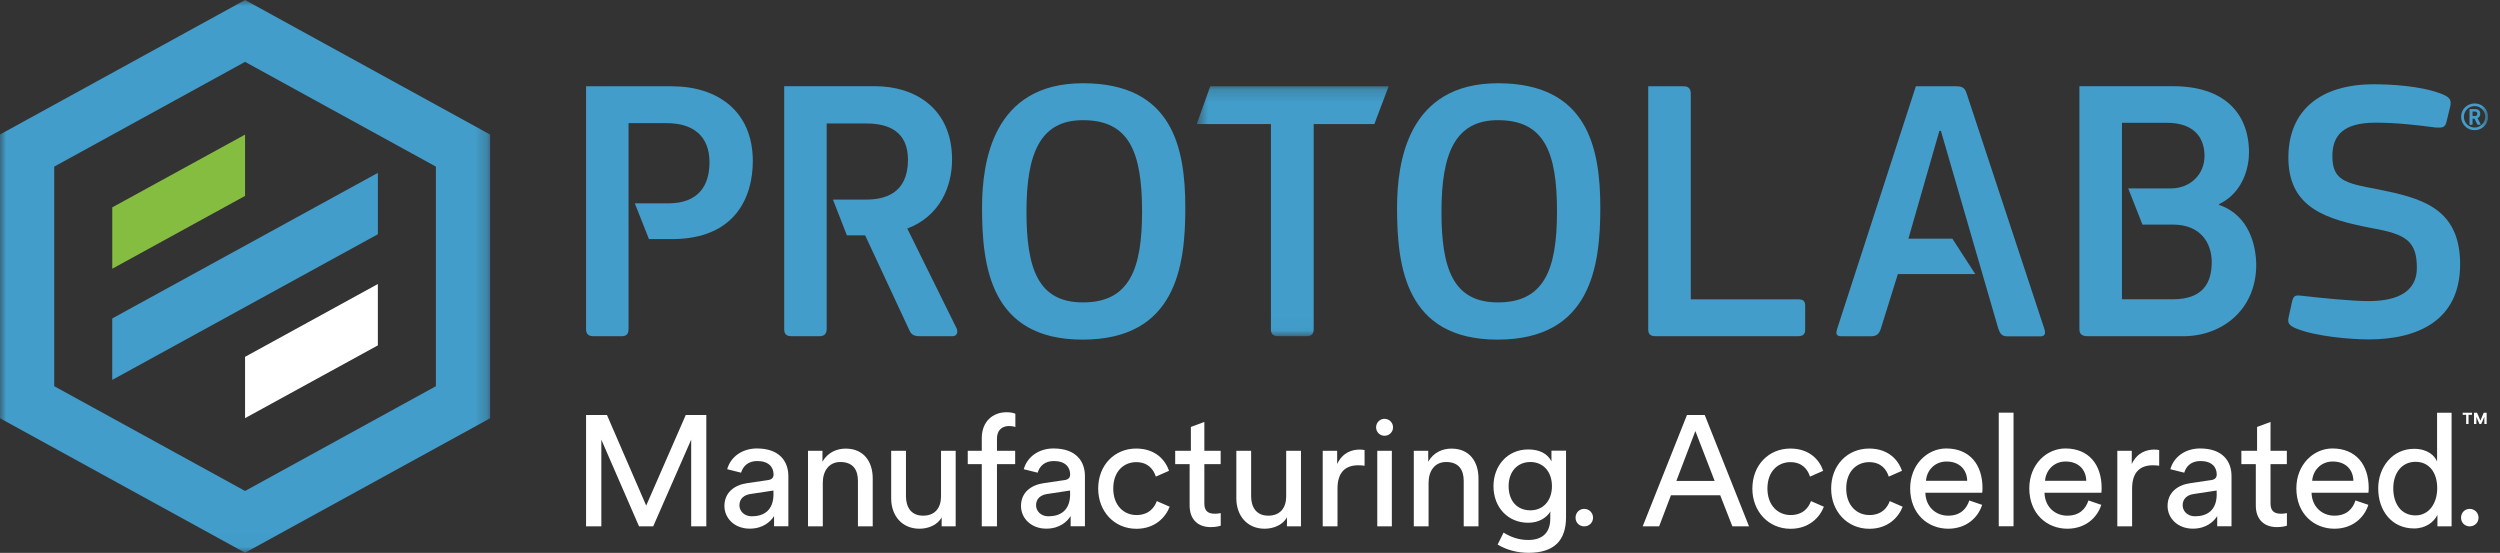 <svg width="208" height="46" viewBox="0 0 208 46" fill="none" xmlns="http://www.w3.org/2000/svg">
<rect x="0" y="0" width="208" height="46" fill="#333333" stroke="none"/>
<path fill-rule="evenodd" clip-rule="evenodd" d="M206.698 35.279V34.678L206.438 35.279H206.288L206.034 34.684V35.279H205.838V34.338H206.092L206.369 34.996L206.646 34.338H206.889V35.279H206.698ZM205.382 34.511V35.279H205.185V34.511H204.896V34.338H205.671V34.511H205.382ZM205.479 42.338C205.889 42.338 206.214 42.661 206.214 43.071C206.214 43.481 205.889 43.793 205.479 43.793C205.069 43.793 204.758 43.481 204.758 43.071C204.758 42.661 205.069 42.338 205.479 42.338ZM200.963 42.881C202.084 42.881 202.776 41.898 202.776 40.605C202.776 39.311 202.1 38.422 200.974 38.422C199.848 38.422 199.12 39.334 199.12 40.628C199.12 41.922 199.785 42.881 200.963 42.881ZM202.794 42.84C202.494 43.441 201.829 43.967 200.847 43.967C199.005 43.967 197.867 42.505 197.867 40.633C197.867 38.854 199.068 37.342 200.847 37.342C201.957 37.342 202.557 37.89 202.765 38.398V34.338H203.972V43.793H202.794V42.84ZM195.804 40.004C195.782 39.103 195.193 38.398 194.084 38.398C193.05 38.398 192.426 39.195 192.374 40.004H195.804ZM197.047 42.003C196.694 43.111 195.689 43.989 194.222 43.989C192.536 43.989 191.057 42.759 191.057 40.628C191.057 38.652 192.484 37.312 194.06 37.312C195.996 37.312 197.076 38.646 197.076 40.605C197.076 40.76 197.064 40.917 197.052 40.998H192.322C192.345 42.124 193.16 42.904 194.217 42.904C195.233 42.904 195.747 42.343 195.978 41.638L197.047 42.003ZM179.656 38.751C179.47 38.721 179.291 38.711 179.118 38.711C178.084 38.711 177.391 39.258 177.391 40.645V43.793H176.161V37.508H177.363V38.606C177.819 37.641 178.604 37.405 179.24 37.405C179.413 37.405 179.58 37.428 179.644 37.445V38.751H179.656ZM163.673 40.004C163.65 39.103 163.061 38.398 161.952 38.398C160.918 38.398 160.294 39.195 160.242 40.004H163.673ZM164.915 42.003C164.563 43.111 163.558 43.989 162.091 43.989C160.404 43.989 158.926 42.759 158.926 40.628C158.926 38.652 160.352 37.312 161.929 37.312C163.864 37.312 164.944 38.646 164.944 40.605C164.944 40.76 164.932 40.917 164.921 40.998H160.19C160.214 42.124 161.028 42.904 162.085 42.904C163.101 42.904 163.615 42.343 163.846 41.638L164.915 42.003ZM173.579 40.004C173.556 39.103 172.967 38.398 171.858 38.398C170.824 38.398 170.2 39.195 170.148 40.004H173.579ZM174.827 42.003C174.474 43.111 173.469 43.989 172.002 43.989C170.316 43.989 168.837 42.759 168.837 40.628C168.837 38.652 170.263 37.312 171.841 37.312C173.776 37.312 174.856 38.646 174.856 40.605C174.856 40.76 174.844 40.917 174.832 40.998H170.102C170.125 42.124 170.939 42.904 171.996 42.904C173.013 42.904 173.527 42.343 173.758 41.638L174.826 42.003H174.827ZM166.296 43.793V34.332H167.526V43.787H166.296V43.793ZM139.472 40.015H142.66L141.055 35.863L139.472 40.015ZM143.122 41.206H139.022L138.04 43.793H136.671L140.356 34.528H141.834L145.519 43.793H144.133L143.122 41.206ZM131.807 42.338C132.218 42.338 132.541 42.661 132.541 43.071C132.541 43.481 132.218 43.793 131.807 43.793C131.397 43.793 131.085 43.481 131.085 43.071C131.085 42.661 131.397 42.338 131.807 42.338ZM118.858 43.793H117.628V37.508H118.829V38.41C119.285 37.625 120.03 37.324 120.764 37.324C122.265 37.324 123.01 38.41 123.01 39.807V43.793H121.781V40.015C121.781 39.143 121.416 38.439 120.319 38.439C119.354 38.439 118.858 39.207 118.858 40.16V43.793ZM114.589 43.792H115.802V37.508H114.589V43.792ZM115.19 34.846C115.589 34.846 115.901 35.164 115.901 35.556C115.901 35.943 115.589 36.256 115.19 36.256C114.803 36.256 114.491 35.943 114.491 35.556C114.491 35.158 114.803 34.846 115.19 34.846ZM113.544 38.751C113.359 38.721 113.18 38.711 113.007 38.711C111.973 38.711 111.28 39.258 111.28 40.645V43.793H110.05V37.508H111.251V38.606C111.707 37.641 112.492 37.405 113.128 37.405C113.302 37.405 113.469 37.428 113.532 37.445V38.751H113.544ZM76.497 43.989C75.035 43.989 74.146 42.892 74.146 41.466V37.508H75.376V41.286C75.376 42.147 75.769 42.904 76.803 42.904C77.797 42.904 78.293 42.251 78.293 41.298V37.508H79.512V43.793H78.345V43.037C78.01 43.689 77.225 43.989 76.497 43.989ZM105.215 43.989C103.754 43.989 102.864 42.892 102.864 41.466V37.508H104.094V41.286C104.094 42.147 104.487 42.904 105.521 42.904C106.514 42.904 107.011 42.251 107.011 41.298V37.508H108.241V43.793H107.075V43.037C106.728 43.689 105.943 43.989 105.215 43.989ZM100.201 37.508H101.559V38.618H100.201V41.882C100.201 42.453 100.438 42.742 101.079 42.742C101.242 42.742 101.405 42.724 101.565 42.69V43.735C101.461 43.776 101.149 43.856 100.727 43.856C99.658 43.856 98.977 43.204 98.977 42.066V38.618H97.776V37.508H99.081V35.522L100.201 35.106V37.508ZM82.948 38.618V43.793H81.684V38.618H80.517V37.508H81.684V36.452C81.684 35.054 82.614 34.298 83.746 34.298C84.161 34.298 84.427 34.389 84.479 34.43V35.528C84.416 35.505 84.26 35.447 83.942 35.447C83.515 35.447 82.948 35.655 82.948 36.515V37.508H84.462V38.618H82.948ZM68.457 43.793H67.226V37.508H68.428V38.41C68.884 37.625 69.629 37.324 70.363 37.324C71.865 37.324 72.61 38.41 72.61 39.807V43.793H71.38V40.015C71.38 39.143 71.015 38.439 69.918 38.439C68.953 38.439 68.457 39.207 68.457 40.16V43.793ZM57.506 43.793V36.579L54.346 43.793H53.168L50.031 36.579V43.793H48.761V34.528H50.499L53.763 42.066L57.055 34.528H58.765V43.793H57.506Z" fill="#fff"/>
<path fill-rule="evenodd" clip-rule="evenodd" d="M127.331 42.459C126.222 42.459 125.517 41.674 125.517 40.449C125.517 39.236 126.25 38.439 127.331 38.439C128.388 38.439 129.122 39.236 129.122 40.449C129.122 41.662 128.388 42.459 127.331 42.459ZM129.081 37.509V38.387C128.769 37.764 128.116 37.394 127.146 37.394C125.419 37.394 124.258 38.751 124.258 40.449C124.258 42.223 125.471 43.493 127.146 43.493C128.03 43.493 128.671 43.083 129 42.552L128.983 42.702V43.152C128.983 44.313 128.336 44.926 127.152 44.926C126.366 44.926 125.719 44.694 125.096 44.313L124.604 45.307C125.35 45.757 126.233 45.994 127.186 45.994C128.226 45.994 129.035 45.74 129.56 45.214C130.039 44.734 130.294 44.007 130.294 43.037V37.497H129.081V37.509ZM188.908 37.509H190.265V38.618H188.908V41.882C188.908 42.453 189.145 42.742 189.786 42.742C189.95 42.742 190.112 42.725 190.271 42.69V43.735C190.167 43.776 189.855 43.856 189.434 43.856C188.365 43.856 187.684 43.204 187.684 42.066V38.618H186.482V37.509H187.788V35.522L188.908 35.106V37.509Z" fill="#fff"/>
<path fill-rule="evenodd" clip-rule="evenodd" d="M184.432 41.102C184.432 42.471 183.623 42.956 182.618 42.956C181.989 42.956 181.596 42.511 181.596 42.042C181.596 41.483 181.989 41.182 182.508 41.102L184.426 40.812V41.102H184.432ZM183.045 37.312C181.815 37.312 180.85 38.017 180.574 39.039L181.728 39.328C181.896 38.763 182.335 38.358 183.075 38.358C184.028 38.358 184.432 38.867 184.432 39.478C184.432 39.699 184.328 39.901 183.947 39.947L182.248 40.196C181.162 40.35 180.342 40.98 180.342 42.1C180.342 43.094 181.162 43.984 182.445 43.984C183.571 43.984 184.195 43.383 184.472 42.938V43.788H185.662V39.605C185.662 38.386 184.928 37.312 183.045 37.312ZM89.036 41.102C89.036 42.471 88.227 42.956 87.223 42.956C86.593 42.956 86.2 42.511 86.2 42.042C86.2 41.483 86.593 41.182 87.113 41.102L89.03 40.812V41.102H89.036ZM87.65 37.312C86.42 37.312 85.455 38.017 85.178 39.039L86.333 39.328C86.5 38.763 86.939 38.358 87.679 38.358C88.632 38.358 89.036 38.867 89.036 39.478C89.036 39.699 88.932 39.901 88.551 39.947L86.853 40.196C85.767 40.35 84.947 40.98 84.947 42.1C84.947 43.094 85.767 43.984 87.049 43.984C88.176 43.984 88.799 43.383 89.077 42.938V43.788H90.266V39.605C90.266 38.386 89.533 37.312 87.65 37.312ZM64.355 41.102C64.355 42.471 63.547 42.956 62.542 42.956C61.912 42.956 61.519 42.511 61.519 42.042C61.519 41.483 61.912 41.182 62.432 41.102L64.35 40.812V41.102H64.355ZM62.975 37.312C61.745 37.312 60.78 38.017 60.503 39.039L61.658 39.328C61.826 38.763 62.265 38.358 63.004 38.358C63.957 38.358 64.361 38.867 64.361 39.478C64.361 39.699 64.257 39.901 63.876 39.947L62.178 40.196C61.092 40.35 60.272 40.98 60.272 42.1C60.272 43.094 61.092 43.984 62.374 43.984C63.501 43.984 64.124 43.383 64.402 42.938V43.788H65.592V39.605C65.586 38.386 64.852 37.312 62.975 37.312Z" fill="#fff"/>
<path fill-rule="evenodd" clip-rule="evenodd" d="M155.529 42.852C154.507 42.852 153.606 42.078 153.606 40.645C153.606 39.178 154.518 38.45 155.512 38.45C156.511 38.45 156.962 39.069 157.146 39.653L158.244 39.172C157.938 38.26 157.1 37.319 155.512 37.319C153.721 37.319 152.352 38.688 152.352 40.651C152.352 42.557 153.698 43.995 155.529 43.995C157.089 43.995 157.961 43.032 158.301 42.16L157.227 41.691C157.054 42.175 156.615 42.852 155.529 42.852ZM148.973 42.852C147.951 42.852 147.05 42.078 147.05 40.645C147.05 39.178 147.963 38.45 148.956 38.45C149.955 38.45 150.406 39.069 150.591 39.653L151.688 39.172C151.382 38.26 150.545 37.319 148.956 37.319C147.166 37.319 145.797 38.688 145.797 40.651C145.797 42.557 147.142 43.995 148.973 43.995C150.533 43.995 151.405 43.032 151.746 42.16L150.672 41.691C150.498 42.175 150.059 42.852 148.973 42.852ZM94.547 42.852C93.525 42.852 92.623 42.078 92.623 40.645C92.623 39.178 93.536 38.45 94.529 38.45C95.529 38.45 95.979 39.069 96.164 39.653L97.261 39.172C96.955 38.26 96.118 37.319 94.529 37.319C92.739 37.319 91.37 38.688 91.37 40.651C91.37 42.557 92.716 43.995 94.547 43.995C96.106 43.995 96.978 43.032 97.319 42.16L96.245 41.691C96.071 42.175 95.633 42.852 94.547 42.852Z" fill="#fff"/>
<mask id="mask0" mask-type="alpha" maskUnits="userSpaceOnUse" x="99" y="7" width="109" height="21">
<path fill-rule="evenodd" clip-rule="evenodd" d="M99.566 7.179H207.01V27.972H99.566V7.179Z" fill="white"/>
</mask>
<g mask="url(#mask0)">
<path fill-rule="evenodd" clip-rule="evenodd" d="M114.347 10.321H109.299V27.372C109.299 27.724 109.172 27.972 108.727 27.972H106.347C105.902 27.972 105.741 27.782 105.741 27.372V10.321H99.566L100.692 7.179H115.536L114.347 10.321ZM205.907 9.282H205.717V9.651H205.907C206 9.651 206.109 9.629 206.109 9.461C206.109 9.322 206.016 9.282 205.907 9.282ZM206.387 10.327C206.404 10.35 206.398 10.38 206.369 10.38H206.167C206.139 10.38 206.115 10.368 206.103 10.339C206.028 10.182 205.959 10.027 205.878 9.871H205.717V10.333C205.717 10.356 205.705 10.384 205.671 10.384H205.509C205.473 10.384 205.463 10.368 205.463 10.333V9.12C205.463 9.086 205.479 9.074 205.52 9.074H205.947C206.155 9.074 206.357 9.183 206.357 9.461C206.357 9.605 206.3 9.761 206.133 9.831L206.387 10.327ZM205.889 8.826C205.397 8.826 204.998 9.225 204.998 9.717C204.998 10.211 205.397 10.61 205.889 10.61C206.381 10.61 206.779 10.212 206.779 9.715C206.779 9.23 206.381 8.826 205.889 8.826ZM205.889 10.83C205.274 10.836 204.77 10.342 204.764 9.726V9.715C204.764 9.097 205.266 8.606 205.889 8.606C206.525 8.606 207.011 9.097 207.011 9.715C207.011 10.344 206.508 10.83 205.889 10.83Z" fill="#429DCA"/>
</g>
<path fill-rule="evenodd" clip-rule="evenodd" d="M140.667 24.906H149.625C150.001 24.906 150.191 25.033 150.191 25.437V27.407C150.191 27.782 150.036 27.972 149.597 27.972H137.756C137.288 27.972 137.132 27.782 137.132 27.407V7.179H140.078C140.482 7.179 140.673 7.37 140.673 7.809V24.906H140.667ZM124.627 9.998C121.058 9.998 119.931 12.782 119.931 17.611C119.931 22.306 120.873 25.16 124.627 25.16C128.451 25.16 129.542 22.468 129.542 17.611C129.548 12.597 128.451 9.998 124.627 9.998ZM124.598 28.256C116.928 28.256 116.235 22.15 116.235 17.293C116.235 13.504 117.113 6.926 124.627 6.926C132.078 6.926 133.146 12.279 133.146 17.293C133.146 22.15 132.367 28.256 124.598 28.256ZM90.099 9.998C86.529 9.998 85.403 12.782 85.403 17.611C85.403 22.306 86.344 25.16 90.099 25.16C93.922 25.16 95.02 22.468 95.02 17.611C95.02 12.597 93.922 9.998 90.099 9.998ZM90.07 28.256C82.399 28.256 81.706 22.15 81.706 17.293C81.706 13.504 82.584 6.926 90.099 6.926C97.555 6.926 98.618 12.279 98.618 17.293C98.624 22.15 97.838 28.256 90.07 28.256Z" fill="#429DCA"/>
<path fill-rule="evenodd" clip-rule="evenodd" d="M170.107 27.413L163.644 7.838C163.517 7.428 163.39 7.18 162.795 7.18H159.399L152.854 27.35C152.698 27.817 152.825 27.978 153.201 27.978H155.65C156.089 27.978 156.343 27.823 156.493 27.32L157.902 22.804H164.343L162.437 19.857H158.78L161.357 10.888H161.483L166.254 27.326C166.41 27.765 166.538 27.984 167.034 27.984H169.795C170.136 27.973 170.199 27.76 170.107 27.413Z" fill="#429DCA"/>
<path fill-rule="evenodd" clip-rule="evenodd" d="M180.781 24.9H176.548V10.217H180.279C182.473 10.217 183.415 11.379 183.415 12.978C183.415 14.514 182.225 15.675 180.625 15.675H177.067L178.251 18.685H180.781C183.04 18.685 184.016 20.158 184.016 21.821C184.01 23.491 183.323 24.9 180.781 24.9ZM184.64 17.056L184.611 16.993C186.65 16.022 187.117 13.885 187.117 12.695C187.117 9.369 184.987 7.173 180.816 7.173H173.007V27.378C173.007 27.754 173.163 27.972 173.7 27.972H181.665C184.894 27.972 187.718 25.743 187.718 22.041C187.712 20.475 187.147 17.905 184.64 17.056Z" fill="#429DCA"/>
<path fill-rule="evenodd" clip-rule="evenodd" d="M79.587 27.314L75.486 19.014C78.212 17.98 79.212 15.508 79.212 13.279C79.212 8.959 76.046 7.173 72.823 7.173H65.245V27.377C65.245 27.782 65.401 27.972 65.869 27.972H68.185C68.624 27.972 68.78 27.724 68.78 27.349V10.275H72.101C73.915 10.275 75.544 10.933 75.544 13.285C75.544 16.137 73.574 16.605 72.038 16.605H69.3L70.461 19.58H71.98L75.642 27.441C75.833 27.88 76.081 27.972 76.549 27.972H79.24C79.587 27.972 79.743 27.695 79.587 27.314Z" fill="#429DCA"/>
<path fill-rule="evenodd" clip-rule="evenodd" d="M55.905 7.18H48.76V27.378C48.76 27.783 48.951 27.973 49.384 27.973H51.735C52.174 27.973 52.295 27.725 52.295 27.378V10.247H55.489C57.621 10.247 59.03 11.281 59.03 13.504C59.03 15.416 58.123 16.918 55.616 16.918H52.815L53.993 19.893H55.9C61.259 19.893 62.634 16.288 62.634 13.412C62.64 9.247 59.694 7.18 55.905 7.18Z" fill="#429DCA"/>
<path fill-rule="evenodd" clip-rule="evenodd" d="M191.045 27.332C190.328 27.049 190.328 26.771 190.421 26.361L190.704 25.079C190.831 24.548 191.016 24.548 191.547 24.611C193.17 24.796 195.643 25.051 197.081 25.051C199.737 25.051 201.083 24.08 201.083 22.301C201.083 20.049 200.177 19.488 197.363 18.985C193.673 18.264 190.393 17.392 190.393 13.105C190.393 9.167 193.078 7.012 197.491 7.012C198.681 7.012 201.43 7.104 203.243 7.855C203.931 8.139 203.931 8.416 203.867 8.826L203.556 10.108C203.429 10.61 203.243 10.64 202.649 10.61C201.239 10.426 199.489 10.206 197.647 10.206C194.989 10.206 194.054 11.24 194.054 12.99C194.054 14.96 195.054 15.243 197.774 15.739C201.366 16.462 204.682 17.241 204.682 21.989C204.682 26.708 201.089 28.238 197.086 28.238C195.516 28.238 192.674 27.99 191.045 27.332Z" fill="#429DCA"/>
<mask id="mask1" mask-type="alpha" maskUnits="userSpaceOnUse" x="0" y="-1" width="41" height="47">
<path fill-rule="evenodd" clip-rule="evenodd" d="M0 -9.91821e-05H40.778V45.988H0V-9.91821e-05Z" fill="white"/>
</mask>
<g mask="url(#mask1)">
<path fill-rule="evenodd" clip-rule="evenodd" d="M4.511 32.132L20.389 40.848L36.267 32.132V13.862L20.389 5.147L4.511 13.862V32.132ZM20.389 45.988L0 34.8V11.189L20.389 -0L40.778 11.195V34.8L20.389 45.988Z" fill="#429DCA"/>
</g>
<path fill-rule="evenodd" clip-rule="evenodd" d="M31.439 14.382L9.339 26.494V31.607L31.439 19.488V14.382Z" fill="#429DCA"/>
<path fill-rule="evenodd" clip-rule="evenodd" d="M9.34 17.253V22.358L20.389 16.3V11.199L9.34 17.253Z" fill="#85BD41"/>
<path fill-rule="evenodd" clip-rule="evenodd" d="M31.438 28.735V23.63L20.389 29.688V34.789L31.438 28.735Z" fill="#fff"/>
</svg>
